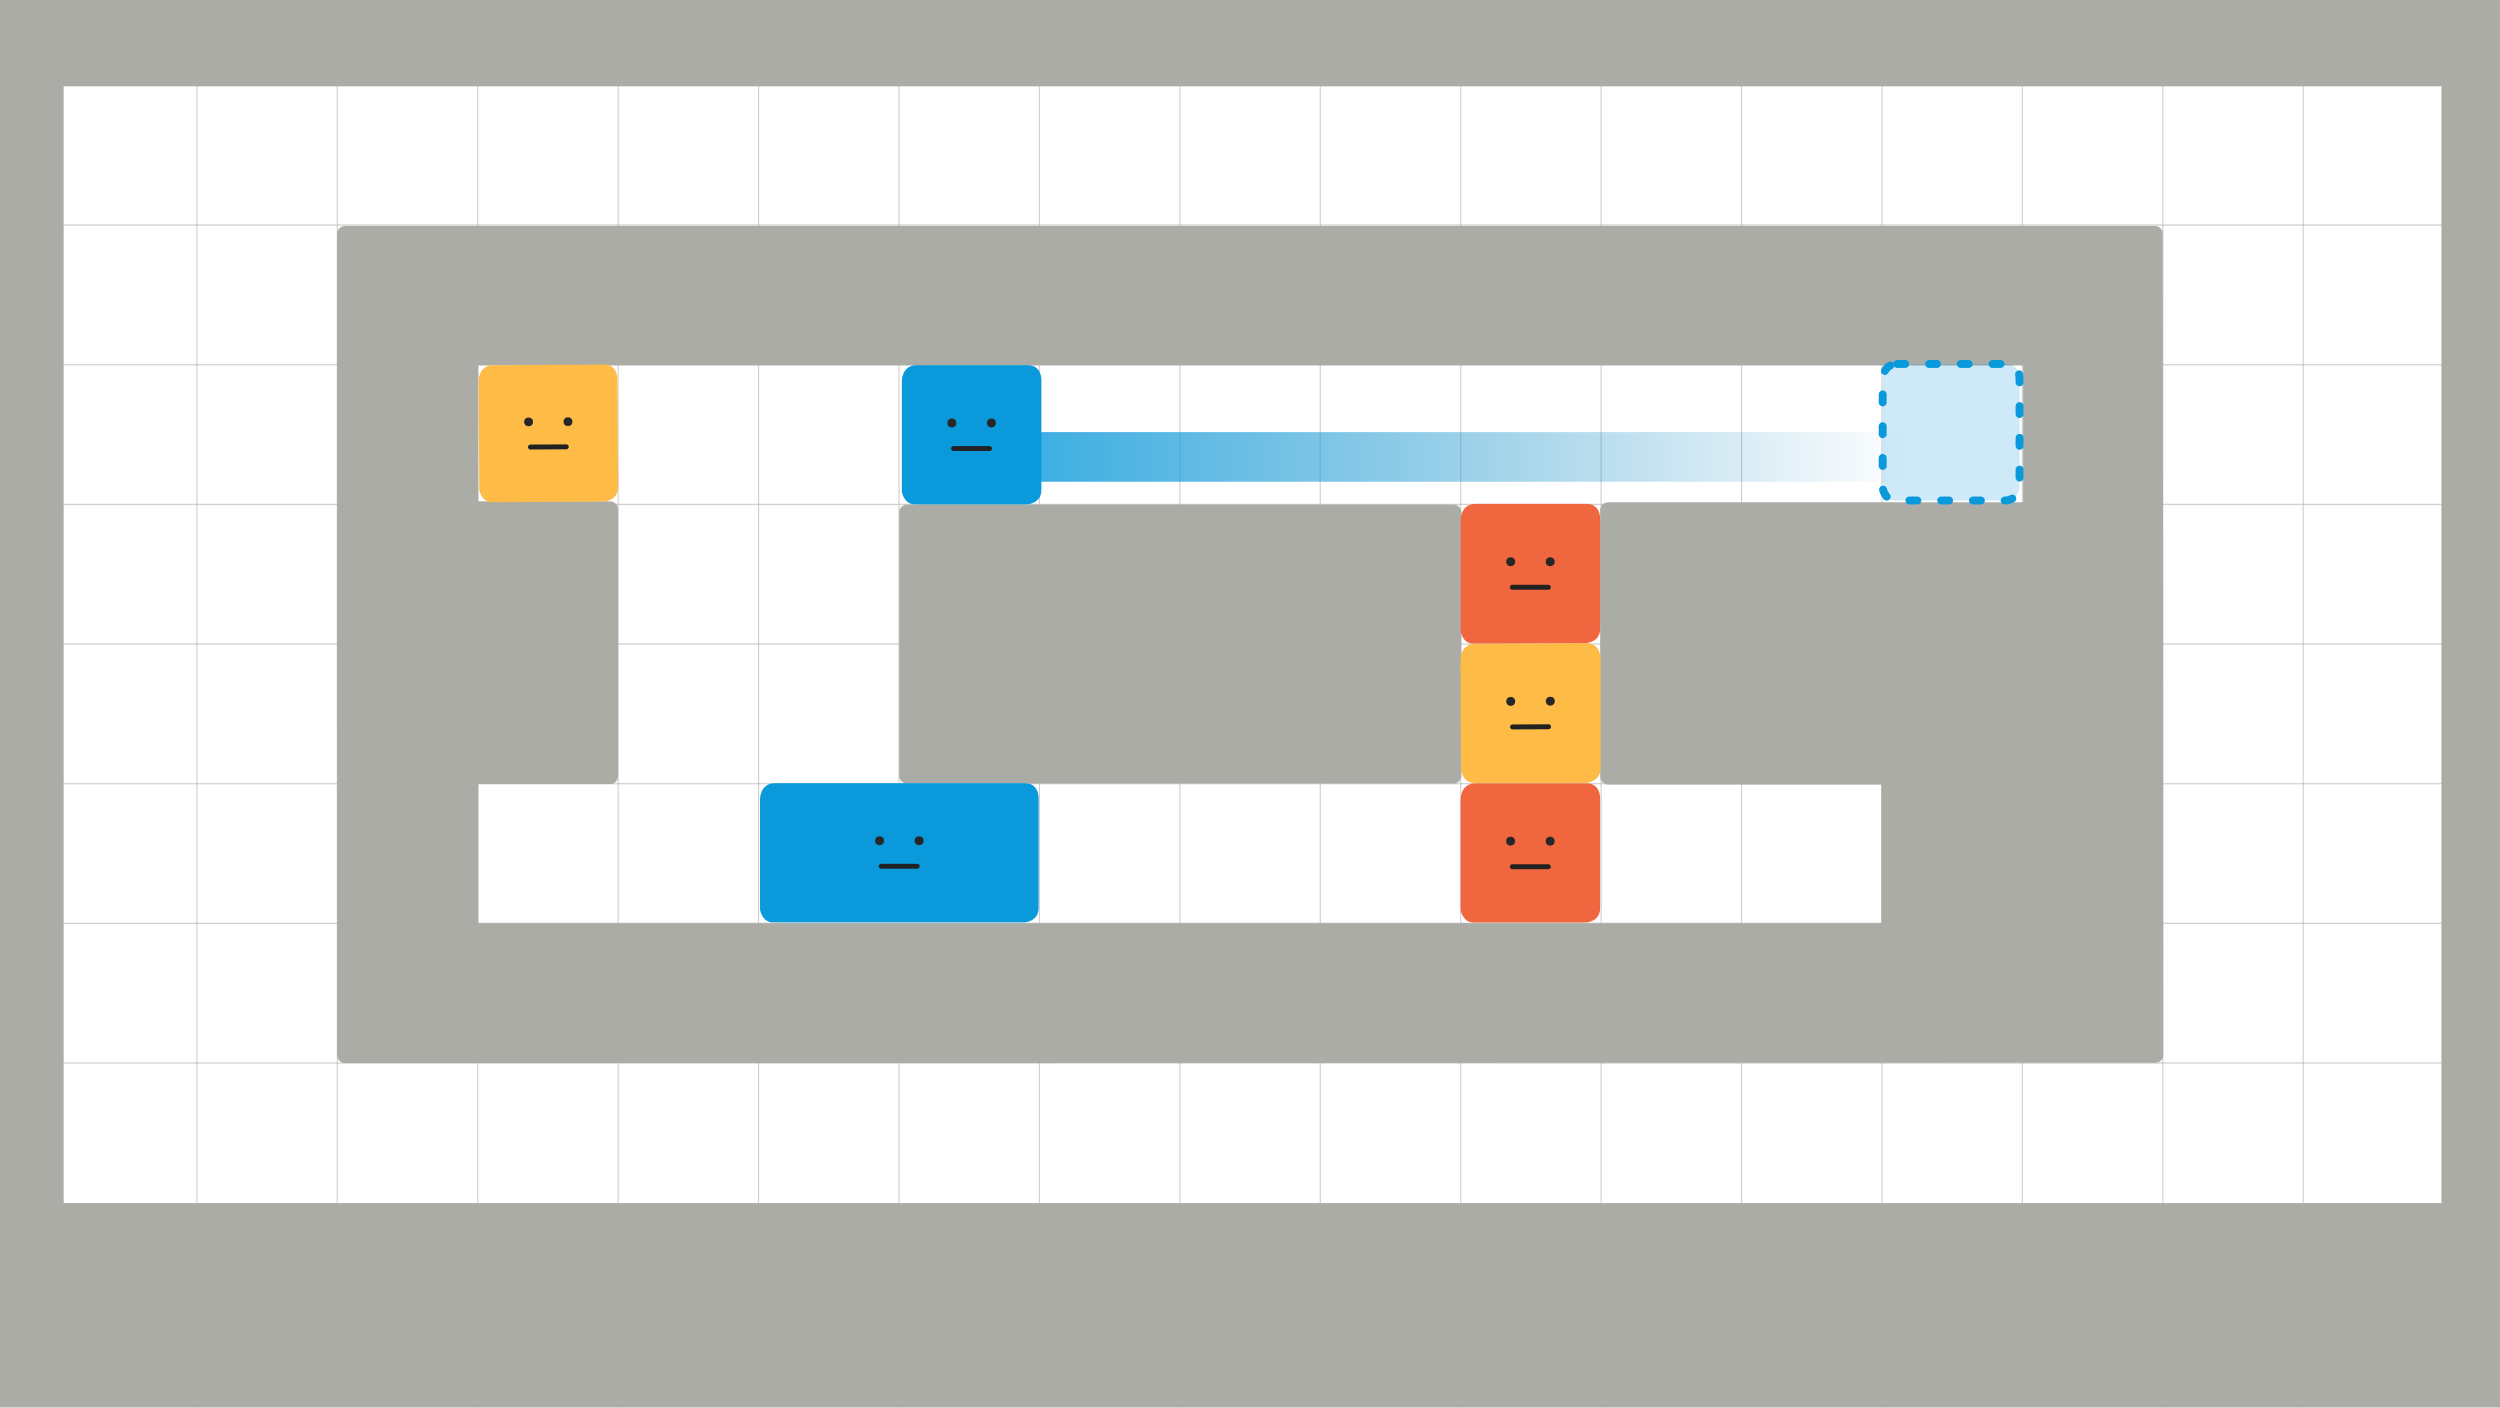<svg xmlns="http://www.w3.org/2000/svg" xmlns:xlink="http://www.w3.org/1999/xlink" xml:space="preserve" width="1904" height="1072"><defs><linearGradient id="a"><stop offset="0" style="stop-color:#0a9adc;stop-opacity:1"/><stop offset="1" style="stop-color:#0880b7;stop-opacity:0"/></linearGradient><linearGradient xlink:href="#a" id="d" x1="783.245" x2="1469.275" y1="347.897" y2="347.897" gradientTransform="matrix(.98 0 0 1 15.299 0)" gradientUnits="userSpaceOnUse"/></defs><g style="display:inline"><g style="display:inline"><g style="display:inline;opacity:.5" transform="translate(6.959 .982)"><path id="b" d="M41.943 170.443H1858.889" style="display:inline;fill:none;fill-opacity:1;stroke:#a4a4a4;stroke-width:1.002;stroke-linecap:round;stroke-linejoin:round;stroke-dasharray:none;stroke-opacity:1"/><use xlink:href="#b" style="display:inline" transform="translate(0 106.36)"/><use xlink:href="#b" style="display:inline" transform="translate(0 212.72)"/><use xlink:href="#b" style="display:inline" transform="translate(0 319.081)"/><use xlink:href="#b" style="display:inline" transform="translate(0 425.441)"/><use xlink:href="#b" style="display:inline" transform="translate(0 531.801)"/><use xlink:href="#b" style="display:inline" transform="translate(0 638.161)"/></g><g style="display:inline;opacity:.5;stroke-width:.897" transform="matrix(1 0 0 1.244 .959 -67.934)"><path id="c" d="M897.609 58.718v859.807" style="fill:none;fill-opacity:1;stroke:#a4a4a4;stroke-width:.898;stroke-linecap:round;stroke-linejoin:round;stroke-dasharray:none;stroke-opacity:1"/><use xlink:href="#c" style="stroke-width:.897" transform="translate(106.945)"/><use xlink:href="#c" style="stroke-width:.897" transform="translate(213.891)"/><use xlink:href="#c" style="stroke-width:.897" transform="translate(320.836)"/><use xlink:href="#c" style="stroke-width:.897" transform="translate(427.782)"/><use xlink:href="#c" style="stroke-width:.897" transform="translate(534.727)"/><use xlink:href="#c" style="stroke-width:.897" transform="translate(641.673)"/><use xlink:href="#c" style="stroke-width:.897" transform="translate(748.618)"/><use xlink:href="#c" style="stroke-width:.897" transform="translate(855.564)"/><use xlink:href="#c" style="stroke-width:.897" transform="translate(-106.945)"/><use xlink:href="#c" style="stroke-width:.897" transform="translate(-213.891)"/><use xlink:href="#c" style="stroke-width:.897" transform="translate(-320.836)"/><use xlink:href="#c" style="stroke-width:.897" transform="translate(-427.782)"/><use xlink:href="#c" style="stroke-width:.897" transform="translate(-534.727)"/><use xlink:href="#c" style="stroke-width:.897" transform="translate(-641.673)"/><use xlink:href="#c" style="stroke-width:.897" transform="translate(-748.618)"/></g></g><path d="M-6-2v1078h1912V-2Zm54.492 67.75H1859.379v850.492H48.492ZM262.66 172.121c-3.298 0-5.953 2.655-5.953 5.953l.016 625.52c0 3.348 2.695 6.043 6.043 6.043l1378.834-.207c3.301-.001 5.959-2.656 5.959-5.957 0 0-.1-433.034-.377-625.398 0-3.298-2.655-5.953-5.953-5.953zm101.629 106.121H1540.785v104.303h-316.133c-3.298 0-5.953 2.655-5.953 5.953v203.053c0 3.298 2.655 5.955 5.953 5.955h208.109v105.607H364.289V597.135h100.393c3.325 0 6.002-2.679 6.002-6.004V387.84c0-3.325-2.677-6.002-6.002-6.002H364.289ZM690.758 384.312c-3.282 0-5.926 2.642-5.926 5.924V590.875c0 3.282 2.644 5.924 5.926 5.924h416.305c3.282 0 5.924-2.642 5.924-5.924V390.236c0-3.282-2.642-5.924-5.924-5.924z" style="fill:#acaca7;fill-opacity:1;stroke:none;stroke-width:6.047;stroke-linecap:round;stroke-linejoin:round"/><g style="display:inline;stroke-width:1.011"><path d="M696.068 808.51h83.887c11.993-.42 11.071 12.127 11.071 12.127V903.606c0 10.252-10.687 10.936-10.687 10.936h-86.104c-8.192-.4-9.505-9.761-9.505-9.761v-84.156s-.075-12.115 11.338-12.115z" style="opacity:1;mix-blend-mode:normal;fill:#febc46;fill-opacity:1;stroke-width:7.64;stroke-linecap:round;stroke-linejoin:round;stroke-dasharray:7.64,15.28" transform="matrix(.995 -.006 .006 .984 -321.735 -513.248)"/><g style="display:inline;stroke-width:1.011" transform="matrix(.995 -.006 .006 .984 -321.88 -515.198)"><circle cx="722.949" cy="854.531" r="3.408" style="fill:#272727;fill-opacity:1;stroke:none;stroke-width:3.82;stroke-linecap:round;stroke-linejoin:round;stroke-dasharray:none;stroke-dashoffset:0;stroke-opacity:1"/><circle cx="753.094" cy="854.531" r="3.408" style="fill:#272727;fill-opacity:1;stroke:none;stroke-width:3.82;stroke-linecap:round;stroke-linejoin:round;stroke-dasharray:none;stroke-dashoffset:0;stroke-opacity:1"/><path d="M724.26 873.994h27.393" style="fill:none;fill-opacity:1;stroke:#222;stroke-width:3.82;stroke-linecap:round;stroke-linejoin:round;stroke-dasharray:none;stroke-dashoffset:0;stroke-opacity:1"/></g></g></g><g style="display:inline"><g style="display:inline"><path d="M696.068 808.51h83.887c11.993-.42 11.539 12.129 11.539 12.129l-.467 82.967c0 10.252-10.69 11.378-10.69 11.378l-86.101-.442c-8.192-.4-9.505-9.761-9.505-9.761v-84.156s-.075-12.115 11.338-12.115z" style="opacity:1;mix-blend-mode:normal;fill:#febc46;fill-opacity:1;stroke-width:7.559;stroke-linecap:round;stroke-linejoin:round;stroke-dasharray:7.559,15.118" transform="rotate(-.323 -55535.746 -75182.739)"/><g style="display:inline" transform="rotate(-.323 -55887.639 -75157.827)"><circle cx="722.949" cy="854.531" r="3.408" style="fill:#272727;fill-opacity:1;stroke:none;stroke-width:3.78;stroke-linecap:round;stroke-linejoin:round;stroke-dasharray:none;stroke-dashoffset:0;stroke-opacity:1"/><circle cx="753.094" cy="854.531" r="3.408" style="fill:#272727;fill-opacity:1;stroke:none;stroke-width:3.78;stroke-linecap:round;stroke-linejoin:round;stroke-dasharray:none;stroke-dashoffset:0;stroke-opacity:1"/><path d="M724.26 873.994h27.393" style="fill:none;fill-opacity:1;stroke:#222;stroke-width:3.78;stroke-linecap:round;stroke-linejoin:round;stroke-dasharray:none;stroke-dashoffset:0;stroke-opacity:1"/></g></g><g style="display:inline"><path d="M696.068 808.51h83.887c11.993-.42 11.071 12.127 11.071 12.127V903.606c0 10.252-10.687 10.936-10.687 10.936h-86.104c-8.192-.4-9.505-9.761-9.505-9.761v-84.156s-.075-12.115 11.338-12.115z" style="opacity:1;mix-blend-mode:normal;fill:#0a9adc;fill-opacity:1;stroke-width:7.559;stroke-linecap:round;stroke-linejoin:round;stroke-dasharray:7.559,15.118" transform="translate(2.099 -530.403)"/><g style="display:inline" transform="translate(1.964 -532.386)"><circle cx="722.949" cy="854.531" r="3.408" style="fill:#272727;fill-opacity:1;stroke:none;stroke-width:3.78;stroke-linecap:round;stroke-linejoin:round;stroke-dasharray:none;stroke-dashoffset:0;stroke-opacity:1"/><circle cx="753.094" cy="854.531" r="3.408" style="fill:#272727;fill-opacity:1;stroke:none;stroke-width:3.78;stroke-linecap:round;stroke-linejoin:round;stroke-dasharray:none;stroke-dashoffset:0;stroke-opacity:1"/><path d="M724.26 873.994h27.393" style="fill:none;fill-opacity:1;stroke:#222;stroke-width:3.78;stroke-linecap:round;stroke-linejoin:round;stroke-dasharray:none;stroke-dashoffset:0;stroke-opacity:1"/></g></g><g style="display:inline"><path d="M696.069 808.76c-11.413 0-11.338 12.115-11.338 12.115v84.156s1.312 9.36 9.504 9.76h192.008s10.688-.683 10.688-10.936v-82.969s.92-12.547-11.072-12.127z" style="opacity:1;mix-blend-mode:normal;fill:#0a9adc;fill-opacity:1;stroke-width:7.559;stroke-linecap:round;stroke-linejoin:round;stroke-dasharray:7.559,15.118" transform="translate(-105.9 -212.271)"/><g style="display:inline" transform="translate(-53.083 -214.254)"><circle cx="722.949" cy="854.531" r="3.408" style="fill:#272727;fill-opacity:1;stroke:none;stroke-width:3.78;stroke-linecap:round;stroke-linejoin:round;stroke-dasharray:none;stroke-dashoffset:0;stroke-opacity:1"/><circle cx="753.094" cy="854.531" r="3.408" style="fill:#272727;fill-opacity:1;stroke:none;stroke-width:3.78;stroke-linecap:round;stroke-linejoin:round;stroke-dasharray:none;stroke-dashoffset:0;stroke-opacity:1"/><path d="M724.26 873.994h27.393" style="fill:none;fill-opacity:1;stroke:#222;stroke-width:3.78;stroke-linecap:round;stroke-linejoin:round;stroke-dasharray:none;stroke-dashoffset:0;stroke-opacity:1"/></g></g><g style="display:inline"><path d="M696.068 808.51h83.887c11.993-.42 11.071 12.127 11.071 12.127V903.606c0 10.252-10.687 10.914-10.687 10.914l-86.604.375c-8.192-.4-9.005-10.114-9.005-10.114v-84.156s-.075-12.115 11.338-12.115z" style="opacity:1;mix-blend-mode:normal;fill:#f0673f;fill-opacity:1;stroke-width:7.559;stroke-linecap:round;stroke-linejoin:round;stroke-dasharray:7.559,15.118" transform="translate(427.687 -424.746)"/><g style="display:inline" transform="translate(427.552 -426.729)"><circle cx="722.949" cy="854.531" r="3.408" style="fill:#272727;fill-opacity:1;stroke:none;stroke-width:3.78;stroke-linecap:round;stroke-linejoin:round;stroke-dasharray:none;stroke-dashoffset:0;stroke-opacity:1"/><circle cx="753.094" cy="854.531" r="3.408" style="fill:#272727;fill-opacity:1;stroke:none;stroke-width:3.78;stroke-linecap:round;stroke-linejoin:round;stroke-dasharray:none;stroke-dashoffset:0;stroke-opacity:1"/><path d="M724.26 873.994h27.393" style="fill:none;fill-opacity:1;stroke:#222;stroke-width:3.78;stroke-linecap:round;stroke-linejoin:round;stroke-dasharray:none;stroke-dashoffset:0;stroke-opacity:1"/></g></g><g style="display:inline"><path d="M696.068 808.51h83.887c11.993-.42 11.071 12.127 11.071 12.127V903.606c0 10.252-10.687 10.936-10.687 10.936h-86.104c-8.192-.4-9.505-9.761-9.505-9.761v-84.156s-.075-12.115 11.338-12.115z" style="opacity:1;mix-blend-mode:normal;fill:#f0673f;fill-opacity:1;stroke-width:7.559;stroke-linecap:round;stroke-linejoin:round;stroke-dasharray:7.559,15.118" transform="translate(427.647 -211.917)"/><g style="display:inline" transform="translate(427.513 -213.9)"><circle cx="722.949" cy="854.531" r="3.408" style="fill:#272727;fill-opacity:1;stroke:none;stroke-width:3.78;stroke-linecap:round;stroke-linejoin:round;stroke-dasharray:none;stroke-dashoffset:0;stroke-opacity:1"/><circle cx="753.094" cy="854.531" r="3.408" style="fill:#272727;fill-opacity:1;stroke:none;stroke-width:3.78;stroke-linecap:round;stroke-linejoin:round;stroke-dasharray:none;stroke-dashoffset:0;stroke-opacity:1"/><path d="M724.26 873.994h27.393" style="fill:none;fill-opacity:1;stroke:#222;stroke-width:3.78;stroke-linecap:round;stroke-linejoin:round;stroke-dasharray:none;stroke-dashoffset:0;stroke-opacity:1"/></g></g><path d="M1444.957 277.197h82.277c11.762-.412 10.859 11.894 10.859 11.894v81.377c0 10.056-10.482 10.726-10.482 10.726h-84.451c-8.035-.392-9.323-9.573-9.323-9.573v-82.541s-.073-11.883 11.12-11.883z" style="display:inline;mix-blend-mode:normal;fill:#0a9adc;fill-opacity:.2;stroke:#0a9adc;stroke-width:6.047;stroke-linecap:round;stroke-linejoin:round;stroke-dasharray:6.047,18.142;stroke-dashoffset:0;stroke-opacity:1"/><path d="M769.102 329.102v37.797h689.797v-37.797H787.624z" style="opacity:.8;fill:url(#d);fill-opacity:1;stroke-width:1;stroke-linecap:square;stroke-linejoin:round"/></g></svg>
